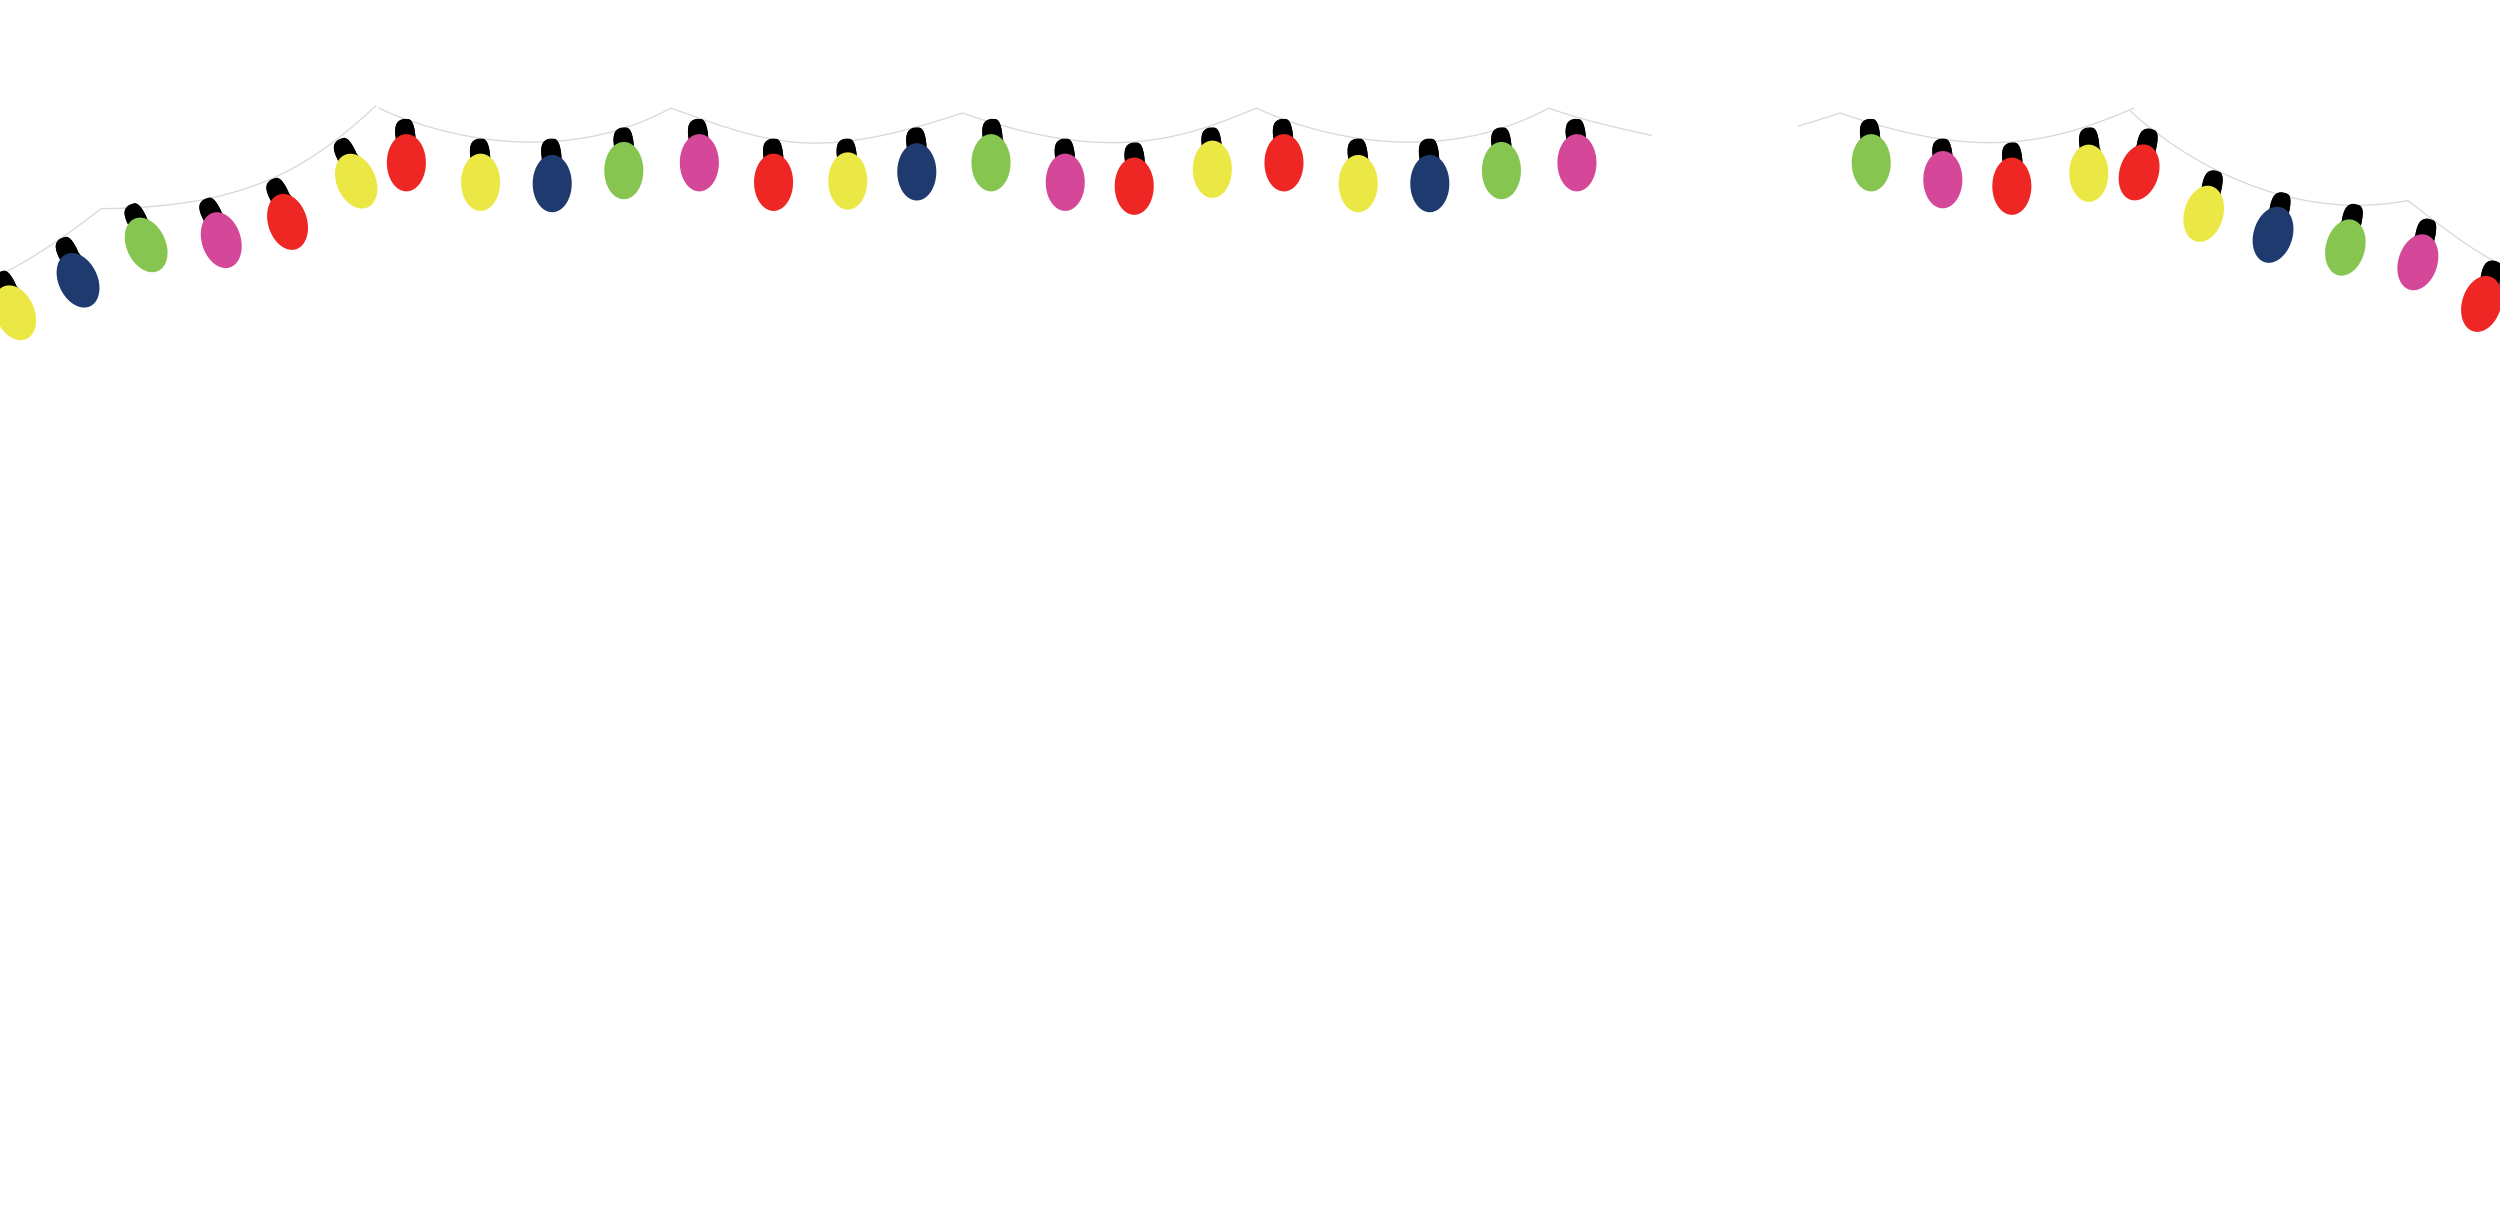 <svg width="1920" height="929" viewBox="0 0 1920 929" fill="none" xmlns="http://www.w3.org/2000/svg">
<g clip-path="url(#clip0_86_4041)">
<path d="M965.032 83C965.032 83 1080.69 141.957 1189.35 83C1216.21 92.789 1247.68 99.378 1268.5 104M1639 83C1575.3 110.107 1520.97 124.276 1413.24 86.803C1403.03 90.158 1389.48 94.424 1380.5 97" stroke="#D8D8D8" stroke-miterlimit="10"/>
<path d="M986.584 91.938C986.584 91.938 975.297 89.145 978.576 106.944C978.576 106.944 970.704 120.528 986.584 139.264C1000.59 123.806 992.628 106.007 992.628 106.007C992.628 106.007 992.16 91.778 986.584 91.938Z" fill="#EE2724"/>
<path d="M986.584 91.938C986.584 91.938 975.297 89.145 978.576 106.944C978.576 106.944 970.704 120.528 986.584 139.264C1000.59 123.806 992.628 106.007 992.628 106.007C992.628 106.007 992.16 91.778 986.584 91.938Z" stroke="black" stroke-miterlimit="10"/>
<path d="M978.577 106.944H992.628C992.628 106.944 992.436 90.65 986.584 91.938C980.733 93.227 976.704 91.957 978.577 106.944Z" fill="black"/>
<path d="M978.577 106.944H992.628C992.628 106.944 992.436 90.65 986.584 91.938C980.733 93.227 976.704 91.957 978.577 106.944Z" stroke="black" stroke-miterlimit="10"/>
<path d="M1044 107.105C1044 107.105 1032.72 104.311 1035.99 122.11C1035.99 122.11 1028.12 135.693 1044 154.429C1058.01 138.973 1050.05 121.173 1050.05 121.173C1050.05 121.173 1049.58 106.945 1044 107.105Z" fill="#EBE846"/>
<path d="M1044 107.105C1044 107.105 1032.72 104.311 1035.99 122.11C1035.99 122.11 1028.12 135.693 1044 154.429C1058.01 138.973 1050.05 121.173 1050.05 121.173C1050.05 121.173 1049.58 106.945 1044 107.105Z" stroke="black" stroke-miterlimit="10"/>
<path d="M1035.99 122.11H1050.05C1050.05 122.11 1049.85 105.816 1044 107.105C1038.15 108.392 1034.12 107.123 1035.99 122.11Z" fill="black"/>
<path d="M1035.99 122.11H1050.05C1050.05 122.11 1049.85 105.816 1044 107.105C1038.15 108.392 1034.12 107.123 1035.99 122.11Z" stroke="black" stroke-miterlimit="10"/>
<path d="M1098.73 107.105C1098.73 107.105 1087.44 104.311 1090.72 122.11C1090.72 122.11 1082.85 135.693 1098.73 154.429C1112.73 138.973 1104.77 121.173 1104.77 121.173C1104.77 121.173 1104.3 106.945 1098.73 107.105Z" fill="#1F3A6F"/>
<path d="M1098.73 107.105C1098.73 107.105 1087.44 104.311 1090.72 122.11C1090.72 122.11 1082.85 135.693 1098.73 154.429C1112.73 138.973 1104.77 121.173 1104.77 121.173C1104.77 121.173 1104.3 106.945 1098.73 107.105Z" stroke="black" stroke-miterlimit="10"/>
<path d="M1090.72 122.11H1104.77C1104.77 122.11 1104.58 105.816 1098.73 107.105C1092.88 108.392 1088.85 107.123 1090.72 122.11Z" fill="black"/>
<path d="M1090.72 122.11H1104.77C1104.77 122.11 1104.58 105.816 1098.73 107.105C1092.88 108.392 1088.85 107.123 1090.72 122.11Z" stroke="black" stroke-miterlimit="10"/>
<path d="M1154.27 98.528C1154.27 98.528 1142.98 95.735 1146.26 113.534C1146.26 113.534 1138.39 127.119 1154.27 145.852C1168.27 130.397 1160.31 112.597 1160.31 112.597C1160.31 112.597 1159.84 98.367 1154.27 98.528Z" fill="#85C550"/>
<path d="M1154.27 98.528C1154.27 98.528 1142.98 95.735 1146.26 113.534C1146.26 113.534 1138.39 127.119 1154.27 145.852C1168.27 130.397 1160.31 112.597 1160.31 112.597C1160.31 112.597 1159.84 98.367 1154.27 98.528Z" stroke="black" stroke-miterlimit="10"/>
<path d="M1146.26 113.534H1160.31C1160.31 113.534 1160.12 97.24 1154.27 98.528C1148.41 99.816 1144.39 98.546 1146.26 113.534Z" fill="black"/>
<path d="M1146.26 113.534H1160.31C1160.31 113.534 1160.12 97.24 1154.27 98.528C1148.41 99.816 1144.39 98.546 1146.26 113.534Z" stroke="black" stroke-miterlimit="10"/>
<path d="M1211.44 91.938C1211.44 91.938 1200.15 89.145 1203.43 106.944C1203.43 106.944 1195.56 120.528 1211.44 139.264C1225.44 123.806 1217.48 106.007 1217.48 106.007C1217.48 106.007 1217.01 91.778 1211.44 91.938Z" fill="#D44799"/>
<path d="M1211.44 91.938C1211.44 91.938 1200.15 89.145 1203.43 106.944C1203.43 106.944 1195.56 120.528 1211.44 139.264C1225.44 123.806 1217.48 106.007 1217.48 106.007C1217.48 106.007 1217.01 91.778 1211.44 91.938Z" stroke="black" stroke-miterlimit="10"/>
<path d="M1203.43 106.944H1217.48C1217.48 106.944 1217.29 90.65 1211.44 91.938C1205.59 93.227 1201.55 91.957 1203.43 106.944Z" fill="black"/>
<path d="M1203.43 106.944H1217.48C1217.48 106.944 1217.29 90.65 1211.44 91.938C1205.59 93.227 1201.55 91.957 1203.43 106.944Z" stroke="black" stroke-miterlimit="10"/>
<path d="M1437.47 91.938C1437.47 91.938 1426.19 89.145 1429.47 106.944C1429.47 106.944 1421.59 120.528 1437.47 139.264C1451.48 123.806 1443.52 106.007 1443.52 106.007C1443.52 106.007 1443.05 91.778 1437.47 91.938Z" fill="#85C550"/>
<path d="M1437.47 91.938C1437.47 91.938 1426.19 89.145 1429.47 106.944C1429.47 106.944 1421.59 120.528 1437.47 139.264C1451.48 123.806 1443.52 106.007 1443.52 106.007C1443.52 106.007 1443.05 91.778 1437.47 91.938Z" stroke="black" stroke-miterlimit="10"/>
<path d="M1429.46 106.944H1443.52C1443.52 106.944 1443.32 90.65 1437.47 91.938C1431.62 93.227 1427.59 91.957 1429.46 106.944Z" fill="black"/>
<path d="M1429.46 106.944H1443.52C1443.52 106.944 1443.32 90.65 1437.47 91.938C1431.62 93.227 1427.59 91.957 1429.46 106.944Z" stroke="black" stroke-miterlimit="10"/>
<path d="M1493.05 107.105C1493.05 107.105 1481.77 104.311 1485.05 122.11C1485.05 122.11 1477.17 135.693 1493.05 154.429C1507.06 138.973 1499.1 121.173 1499.1 121.173C1499.1 121.173 1498.63 106.945 1493.05 107.105Z" fill="#D44799"/>
<path d="M1493.05 107.105C1493.05 107.105 1481.77 104.311 1485.05 122.11C1485.05 122.11 1477.17 135.693 1493.05 154.429C1507.06 138.973 1499.1 121.173 1499.1 121.173C1499.1 121.173 1498.63 106.945 1493.05 107.105Z" stroke="black" stroke-miterlimit="10"/>
<path d="M1485.05 122.11H1499.1C1499.1 122.11 1498.91 105.816 1493.05 107.105C1487.21 108.392 1483.17 107.123 1485.05 122.11Z" fill="black"/>
<path d="M1485.05 122.11H1499.1C1499.1 122.11 1498.91 105.816 1493.05 107.105C1487.21 108.392 1483.17 107.123 1485.05 122.11Z" stroke="black" stroke-miterlimit="10"/>
<path d="M1546.66 110.077C1546.66 110.077 1535.37 107.284 1538.65 125.083C1538.65 125.083 1530.77 138.665 1546.66 157.402C1560.66 141.946 1552.7 124.145 1552.7 124.145C1552.7 124.145 1552.23 109.917 1546.66 110.077Z" fill="#EE2724"/>
<path d="M1546.66 110.077C1546.66 110.077 1535.37 107.284 1538.65 125.083C1538.65 125.083 1530.77 138.665 1546.66 157.402C1560.66 141.946 1552.7 124.145 1552.7 124.145C1552.7 124.145 1552.23 109.917 1546.66 110.077Z" stroke="black" stroke-miterlimit="10"/>
<path d="M1538.65 125.083H1552.7C1552.7 125.083 1552.51 108.788 1546.66 110.077C1540.81 111.365 1536.77 110.096 1538.65 125.083Z" fill="black"/>
<path d="M1538.65 125.083H1552.7C1552.7 125.083 1552.51 108.788 1546.66 110.077C1540.81 111.365 1536.77 110.096 1538.65 125.083Z" stroke="black" stroke-miterlimit="10"/>
<path d="M1605.74 98.528C1605.74 98.528 1594.46 95.735 1597.74 113.534C1597.74 113.534 1589.87 127.119 1605.74 145.852C1619.75 130.397 1611.79 112.597 1611.79 112.597C1611.79 112.597 1611.32 98.367 1605.74 98.528Z" fill="#EBE846"/>
<path d="M1605.74 98.528C1605.74 98.528 1594.46 95.735 1597.74 113.534C1597.74 113.534 1589.87 127.119 1605.74 145.852C1619.75 130.397 1611.79 112.597 1611.79 112.597C1611.79 112.597 1611.32 98.367 1605.74 98.528Z" stroke="black" stroke-miterlimit="10"/>
<path d="M1597.74 113.534H1611.79C1611.79 113.534 1611.6 97.24 1605.74 98.528C1599.89 99.816 1595.86 98.546 1597.74 113.534Z" fill="black"/>
<path d="M1597.74 113.534H1611.79C1611.79 113.534 1611.6 97.24 1605.74 98.528C1599.89 99.816 1595.86 98.546 1597.74 113.534Z" stroke="black" stroke-miterlimit="10"/>
<path d="M291 83C291 83 406.654 141.957 515.317 83C595.881 112.359 627.984 123.337 739.207 86.803C846.935 124.276 901.269 110.107 964.968 83" stroke="#D8D8D8" stroke-miterlimit="10"/>
<path d="M312.552 91.938C312.552 91.938 301.265 89.145 304.544 106.944C304.544 106.944 296.672 120.528 312.552 139.264C326.559 123.806 318.595 106.007 318.595 106.007C318.595 106.007 318.128 91.778 312.552 91.938Z" fill="#EE2724"/>
<path d="M312.552 91.938C312.552 91.938 301.265 89.145 304.544 106.944C304.544 106.944 296.672 120.528 312.552 139.264C326.559 123.806 318.595 106.007 318.595 106.007C318.595 106.007 318.128 91.778 312.552 91.938Z" stroke="black" stroke-miterlimit="10"/>
<path d="M304.545 106.944H318.595C318.595 106.944 318.404 90.65 312.552 91.938C306.701 93.227 302.671 91.957 304.545 106.944Z" fill="black"/>
<path d="M304.545 106.944H318.595C318.595 106.944 318.404 90.65 312.552 91.938C306.701 93.227 302.671 91.957 304.545 106.944Z" stroke="black" stroke-miterlimit="10"/>
<path d="M369.971 107.105C369.971 107.105 358.684 104.311 361.963 122.11C361.963 122.11 354.091 135.693 369.971 154.429C383.978 138.973 376.016 121.173 376.016 121.173C376.016 121.173 375.546 106.945 369.971 107.105Z" fill="#EBE846"/>
<path d="M369.971 107.105C369.971 107.105 358.684 104.311 361.963 122.11C361.963 122.11 354.091 135.693 369.971 154.429C383.978 138.973 376.016 121.173 376.016 121.173C376.016 121.173 375.546 106.945 369.971 107.105Z" stroke="black" stroke-miterlimit="10"/>
<path d="M361.962 122.11H376.015C376.015 122.11 375.822 105.816 369.97 107.105C364.122 108.392 360.09 107.123 361.962 122.11Z" fill="black"/>
<path d="M361.962 122.11H376.015C376.015 122.11 375.822 105.816 369.97 107.105C364.122 108.392 360.09 107.123 361.962 122.11Z" stroke="black" stroke-miterlimit="10"/>
<path d="M424.695 107.105C424.695 107.105 413.408 104.311 416.687 122.11C416.687 122.11 408.816 135.693 424.695 154.429C438.701 138.973 430.738 121.173 430.738 121.173C430.738 121.173 430.27 106.945 424.695 107.105Z" fill="#1F3A6F"/>
<path d="M424.695 107.105C424.695 107.105 413.408 104.311 416.687 122.11C416.687 122.11 408.816 135.693 424.695 154.429C438.701 138.973 430.738 121.173 430.738 121.173C430.738 121.173 430.27 106.945 424.695 107.105Z" stroke="black" stroke-miterlimit="10"/>
<path d="M416.688 122.11H430.738C430.738 122.11 430.546 105.816 424.695 107.105C418.846 108.392 414.814 107.123 416.688 122.11Z" fill="black"/>
<path d="M416.688 122.11H430.738C430.738 122.11 430.546 105.816 424.695 107.105C418.846 108.392 414.814 107.123 416.688 122.11Z" stroke="black" stroke-miterlimit="10"/>
<path d="M480.234 98.528C480.234 98.528 468.947 95.735 472.225 113.534C472.225 113.534 464.354 127.119 480.234 145.852C494.242 130.397 486.277 112.597 486.277 112.597C486.277 112.597 485.809 98.367 480.234 98.528Z" fill="#85C550"/>
<path d="M480.234 98.528C480.234 98.528 468.947 95.735 472.225 113.534C472.225 113.534 464.354 127.119 480.234 145.852C494.242 130.397 486.277 112.597 486.277 112.597C486.277 112.597 485.809 98.367 480.234 98.528Z" stroke="black" stroke-miterlimit="10"/>
<path d="M472.226 113.534H486.277C486.277 113.534 486.085 97.24 480.235 98.528C474.382 99.816 470.354 98.546 472.226 113.534Z" fill="black"/>
<path d="M472.226 113.534H486.277C486.277 113.534 486.085 97.24 480.235 98.528C474.382 99.816 470.354 98.546 472.226 113.534Z" stroke="black" stroke-miterlimit="10"/>
<path d="M537.404 91.938C537.404 91.938 526.117 89.145 529.395 106.944C529.395 106.944 521.524 120.528 537.404 139.264C551.409 123.806 543.447 106.007 543.447 106.007C543.447 106.007 542.979 91.778 537.404 91.938Z" fill="#D44799"/>
<path d="M537.404 91.938C537.404 91.938 526.117 89.145 529.395 106.944C529.395 106.944 521.524 120.528 537.404 139.264C551.409 123.806 543.447 106.007 543.447 106.007C543.447 106.007 542.979 91.778 537.404 91.938Z" stroke="black" stroke-miterlimit="10"/>
<path d="M529.395 106.944H543.447C543.447 106.944 543.253 90.65 537.404 91.938C531.553 93.227 527.522 91.957 529.395 106.944Z" fill="black"/>
<path d="M529.395 106.944H543.447C543.447 106.944 543.253 90.65 537.404 91.938C531.553 93.227 527.522 91.957 529.395 106.944Z" stroke="black" stroke-miterlimit="10"/>
<path d="M595.073 107.105C595.073 107.105 583.785 104.311 587.063 122.11C587.063 122.11 579.194 135.693 595.073 154.429C609.078 138.973 601.115 121.173 601.115 121.173C601.115 121.173 600.647 106.945 595.073 107.105Z" fill="#EE2724"/>
<path d="M595.073 107.105C595.073 107.105 583.785 104.311 587.063 122.11C587.063 122.11 579.194 135.693 595.073 154.429C609.078 138.973 601.115 121.173 601.115 121.173C601.115 121.173 600.647 106.945 595.073 107.105Z" stroke="black" stroke-miterlimit="10"/>
<path d="M587.063 122.11H601.115C601.115 122.11 600.921 105.816 595.073 107.105C589.221 108.392 585.189 107.123 587.063 122.11Z" fill="black"/>
<path d="M587.063 122.11H601.115C601.115 122.11 600.921 105.816 595.073 107.105C589.221 108.392 585.189 107.123 587.063 122.11Z" stroke="black" stroke-miterlimit="10"/>
<path d="M651.529 107.105C651.529 107.105 640.242 104.311 643.522 122.11C643.522 122.11 635.648 135.693 651.529 154.429C665.536 138.973 657.571 121.173 657.571 121.173C657.571 121.173 657.104 106.945 651.529 107.105Z" fill="#EBE846"/>
<path d="M651.529 107.105C651.529 107.105 640.242 104.311 643.522 122.11C643.522 122.11 635.648 135.693 651.529 154.429C665.536 138.973 657.571 121.173 657.571 121.173C657.571 121.173 657.104 106.945 651.529 107.105Z" stroke="black" stroke-miterlimit="10"/>
<path d="M643.522 122.11H657.571C657.571 122.11 657.38 105.816 651.529 107.105C645.68 108.392 641.648 107.123 643.522 122.11Z" fill="black"/>
<path d="M643.522 122.11H657.571C657.571 122.11 657.38 105.816 651.529 107.105C645.68 108.392 641.648 107.123 643.522 122.11Z" stroke="black" stroke-miterlimit="10"/>
<path d="M705.015 98.528C705.015 98.528 693.728 95.735 697.006 113.534C697.006 113.534 689.136 127.119 705.015 145.852C719.02 130.397 711.057 112.597 711.057 112.597C711.057 112.597 710.59 98.367 705.015 98.528Z" fill="#1F3A6F"/>
<path d="M705.015 98.528C705.015 98.528 693.728 95.735 697.006 113.534C697.006 113.534 689.136 127.119 705.015 145.852C719.02 130.397 711.057 112.597 711.057 112.597C711.057 112.597 710.59 98.367 705.015 98.528Z" stroke="black" stroke-miterlimit="10"/>
<path d="M697.006 113.534H711.058C711.058 113.534 710.863 97.24 705.015 98.528C699.163 99.816 695.131 98.546 697.006 113.534Z" fill="black"/>
<path d="M697.006 113.534H711.058C711.058 113.534 710.863 97.24 705.015 98.528C699.163 99.816 695.131 98.546 697.006 113.534Z" stroke="black" stroke-miterlimit="10"/>
<path d="M763.441 91.938C763.441 91.938 752.154 89.145 755.433 106.944C755.433 106.944 747.559 120.528 763.441 139.264C777.447 123.806 769.485 106.007 769.485 106.007C769.485 106.007 769.015 91.778 763.441 91.938Z" fill="#85C550"/>
<path d="M763.441 91.938C763.441 91.938 752.154 89.145 755.433 106.944C755.433 106.944 747.559 120.528 763.441 139.264C777.447 123.806 769.485 106.007 769.485 106.007C769.485 106.007 769.015 91.778 763.441 91.938Z" stroke="black" stroke-miterlimit="10"/>
<path d="M755.433 106.944H769.484C769.484 106.944 769.29 90.65 763.44 91.938C757.59 93.227 753.559 91.957 755.433 106.944Z" fill="black"/>
<path d="M755.433 106.944H769.484C769.484 106.944 769.29 90.65 763.44 91.938C757.59 93.227 753.559 91.957 755.433 106.944Z" stroke="black" stroke-miterlimit="10"/>
<path d="M819.021 107.105C819.021 107.105 807.734 104.311 811.014 122.11C811.014 122.11 803.139 135.693 819.021 154.429C833.028 138.973 825.063 121.173 825.063 121.173C825.063 121.173 824.597 106.945 819.021 107.105Z" fill="#D44799"/>
<path d="M819.021 107.105C819.021 107.105 807.734 104.311 811.014 122.11C811.014 122.11 803.139 135.693 819.021 154.429C833.028 138.973 825.063 121.173 825.063 121.173C825.063 121.173 824.597 106.945 819.021 107.105Z" stroke="black" stroke-miterlimit="10"/>
<path d="M811.015 122.11H825.064C825.064 122.11 824.873 105.816 819.022 107.105C813.173 108.392 809.14 107.123 811.015 122.11Z" fill="black"/>
<path d="M811.015 122.11H825.064C825.064 122.11 824.873 105.816 819.022 107.105C813.173 108.392 809.14 107.123 811.015 122.11Z" stroke="black" stroke-miterlimit="10"/>
<path d="M872.623 110.077C872.623 110.077 861.338 107.284 864.616 125.083C864.616 125.083 856.742 138.665 872.623 157.402C886.63 141.946 878.667 124.145 878.667 124.145C878.667 124.145 878.199 109.917 872.623 110.077Z" fill="#EE2724"/>
<path d="M872.623 110.077C872.623 110.077 861.338 107.284 864.616 125.083C864.616 125.083 856.742 138.665 872.623 157.402C886.63 141.946 878.667 124.145 878.667 124.145C878.667 124.145 878.199 109.917 872.623 110.077Z" stroke="black" stroke-miterlimit="10"/>
<path d="M864.616 125.083H878.668C878.668 125.083 878.475 108.788 872.624 110.077C866.773 111.365 862.742 110.096 864.616 125.083Z" fill="black"/>
<path d="M864.616 125.083H878.668C878.668 125.083 878.475 108.788 872.624 110.077C866.773 111.365 862.742 110.096 864.616 125.083Z" stroke="black" stroke-miterlimit="10"/>
<path d="M931.712 98.528C931.712 98.528 920.427 95.735 923.705 113.534C923.705 113.534 915.834 127.119 931.712 145.852C945.719 130.397 937.756 112.597 937.756 112.597C937.756 112.597 937.287 98.367 931.712 98.528Z" fill="#EBE846"/>
<path d="M931.712 98.528C931.712 98.528 920.427 95.735 923.705 113.534C923.705 113.534 915.834 127.119 931.712 145.852C945.719 130.397 937.756 112.597 937.756 112.597C937.756 112.597 937.287 98.367 931.712 98.528Z" stroke="black" stroke-miterlimit="10"/>
<path d="M923.704 113.534H937.756C937.756 113.534 937.563 97.24 931.712 98.528C925.862 99.816 921.83 98.546 923.704 113.534Z" fill="black"/>
<path d="M923.704 113.534H937.756C937.756 113.534 937.563 97.24 931.712 98.528C925.862 99.816 921.83 98.546 923.704 113.534Z" stroke="black" stroke-miterlimit="10"/>
<path d="M1635.9 85C1635.9 85 1727.79 176.696 1849.33 154.052C1916.94 206.785 1944.11 227.112 2061.18 226.59C2152.14 295.405 2208.19 298.651 2277.14 292.468" stroke="#D8D8D8" stroke-miterlimit="10"/>
<path d="M1653.66 100.138C1653.66 100.138 1643.78 94.006 1641.42 111.95C1641.42 111.95 1629.75 122.451 1639.09 145.166C1657.18 134.77 1655.08 115.385 1655.08 115.385C1655.08 115.385 1659.01 101.702 1653.66 100.138Z" fill="#EE2724"/>
<path d="M1653.66 100.138C1653.66 100.138 1643.78 94.006 1641.42 111.95C1641.42 111.95 1629.75 122.451 1639.09 145.166C1657.18 134.77 1655.08 115.385 1655.08 115.385C1655.08 115.385 1659.01 101.702 1653.66 100.138Z" stroke="black" stroke-miterlimit="10"/>
<path d="M1641.42 111.951L1654.79 116.276C1654.79 116.276 1659.62 100.715 1653.66 100.138C1647.69 99.563 1644.25 97.115 1641.42 111.951Z" fill="black"/>
<path d="M1641.42 111.951L1654.79 116.276C1654.79 116.276 1659.62 100.715 1653.66 100.138C1647.69 99.563 1644.25 97.115 1641.42 111.951Z" stroke="black" stroke-miterlimit="10"/>
<path d="M1703.62 132.244C1703.62 132.244 1693.74 126.112 1691.38 144.056C1691.38 144.056 1679.71 154.555 1689.05 177.271C1707.14 166.877 1705.04 147.49 1705.04 147.49C1705.04 147.49 1708.97 133.807 1703.62 132.244Z" fill="#EBE846"/>
<path d="M1703.62 132.244C1703.62 132.244 1693.74 126.112 1691.38 144.056C1691.38 144.056 1679.71 154.555 1689.05 177.271C1707.14 166.877 1705.04 147.49 1705.04 147.49C1705.04 147.49 1708.97 133.807 1703.62 132.244Z" stroke="black" stroke-miterlimit="10"/>
<path d="M1691.38 144.056L1704.75 148.382C1704.75 148.382 1709.58 132.818 1703.62 132.244C1697.66 131.668 1694.21 129.219 1691.38 144.056Z" fill="black"/>
<path d="M1691.38 144.056L1704.75 148.382C1704.75 148.382 1709.58 132.818 1703.62 132.244C1697.66 131.668 1694.21 129.219 1691.38 144.056Z" stroke="black" stroke-miterlimit="10"/>
<path d="M1755.69 149.09C1755.69 149.09 1745.81 142.957 1743.45 160.901C1743.45 160.901 1731.78 171.401 1741.12 194.116C1759.2 183.722 1757.1 164.335 1757.1 164.335C1757.1 164.335 1761.04 150.653 1755.69 149.09Z" fill="#1F3A6F"/>
<path d="M1755.69 149.09C1755.69 149.09 1745.81 142.957 1743.45 160.901C1743.45 160.901 1731.78 171.401 1741.12 194.116C1759.2 183.722 1757.1 164.335 1757.1 164.335C1757.1 164.335 1761.04 150.653 1755.69 149.09Z" stroke="black" stroke-miterlimit="10"/>
<path d="M1743.45 160.902L1756.82 165.227C1756.82 165.227 1761.65 149.664 1755.69 149.09C1749.72 148.514 1746.28 146.065 1743.45 160.902Z" fill="black"/>
<path d="M1743.45 160.902L1756.82 165.227C1756.82 165.227 1761.65 149.664 1755.69 149.09C1749.72 148.514 1746.28 146.065 1743.45 160.902Z" stroke="black" stroke-miterlimit="10"/>
<path d="M1811.17 158.026C1811.17 158.026 1801.29 151.894 1798.93 169.838C1798.93 169.838 1787.26 180.34 1796.6 203.052C1814.69 192.659 1812.59 173.272 1812.59 173.272C1812.59 173.272 1816.52 159.589 1811.17 158.026Z" fill="#85C550"/>
<path d="M1811.17 158.026C1811.17 158.026 1801.29 151.894 1798.93 169.838C1798.93 169.838 1787.26 180.34 1796.6 203.052C1814.69 192.659 1812.59 173.272 1812.59 173.272C1812.59 173.272 1816.52 159.589 1811.17 158.026Z" stroke="black" stroke-miterlimit="10"/>
<path d="M1798.93 169.838L1812.3 174.164C1812.3 174.164 1817.13 158.602 1811.17 158.026C1805.2 157.45 1801.76 155.002 1798.93 169.838Z" fill="black"/>
<path d="M1798.93 169.838L1812.3 174.164C1812.3 174.164 1817.13 158.602 1811.17 158.026C1805.2 157.45 1801.76 155.002 1798.93 169.838Z" stroke="black" stroke-miterlimit="10"/>
<path d="M1867.59 169.354C1867.59 169.354 1857.71 163.222 1855.35 181.166C1855.35 181.166 1843.68 191.667 1853.02 214.382C1871.11 203.986 1869.01 184.601 1869.01 184.601C1869.01 184.601 1872.94 170.918 1867.59 169.354Z" fill="#D44799"/>
<path d="M1867.59 169.354C1867.59 169.354 1857.71 163.222 1855.35 181.166C1855.35 181.166 1843.68 191.667 1853.02 214.382C1871.11 203.986 1869.01 184.601 1869.01 184.601C1869.01 184.601 1872.94 170.918 1867.59 169.354Z" stroke="black" stroke-miterlimit="10"/>
<path d="M1855.35 181.167L1868.72 185.492C1868.72 185.492 1873.55 169.93 1867.59 169.354C1861.63 168.779 1858.18 166.33 1855.35 181.167Z" fill="black"/>
<path d="M1855.35 181.167L1868.72 185.492C1868.72 185.492 1873.55 169.93 1867.59 169.354C1861.63 168.779 1858.18 166.33 1855.35 181.167Z" stroke="black" stroke-miterlimit="10"/>
<path d="M1917.79 201.538C1917.79 201.538 1907.91 195.405 1905.55 213.349C1905.55 213.349 1893.88 223.849 1903.22 246.564C1921.31 236.169 1919.21 216.783 1919.21 216.783C1919.21 216.783 1923.14 203.101 1917.79 201.538Z" fill="#EE2724"/>
<path d="M1917.79 201.538C1917.79 201.538 1907.91 195.405 1905.55 213.349C1905.55 213.349 1893.88 223.849 1903.22 246.564C1921.31 236.169 1919.21 216.783 1919.21 216.783C1919.21 216.783 1923.14 203.101 1917.79 201.538Z" stroke="black" stroke-miterlimit="10"/>
<path d="M1905.55 213.349L1918.92 217.674C1918.92 217.674 1923.75 202.111 1917.79 201.538C1911.83 200.96 1908.38 198.512 1905.55 213.349Z" fill="black"/>
<path d="M1905.55 213.349L1918.92 217.674C1918.92 217.674 1923.75 202.111 1917.79 201.538C1911.83 200.96 1908.38 198.512 1905.55 213.349Z" stroke="black" stroke-miterlimit="10"/>
<path d="M-345.954 306.89C-345.954 306.89 -217.229 323.674 -134.611 231.707C-48.867 232.366 -14.942 231.949 77.603 160.25C191.659 159.449 238.102 127.889 289.032 81" stroke="#D8D8D8" stroke-miterlimit="10"/>
<path d="M1.801 208.765C1.801 208.765 -9.769 209.915 -0.713 225.585C-0.713 225.585 -3.579 241.021 17.663 253.352C25.68 234.094 12.209 219.994 12.209 219.994C12.209 219.994 7 206.745 1.801 208.765Z" fill="#EBE846"/>
<path d="M1.801 208.765C1.801 208.765 -9.769 209.915 -0.713 225.585C-0.713 225.585 -3.579 241.021 17.663 253.352C25.68 234.094 12.209 219.994 12.209 219.994C12.209 219.994 7 206.745 1.801 208.765Z" stroke="black" stroke-miterlimit="10"/>
<path d="M-0.714 225.585L12.523 220.877C12.523 220.877 6.881 205.588 1.801 208.765C-3.279 211.937 -7.503 212.093 -0.714 225.585Z" fill="black"/>
<path d="M-0.714 225.585L12.523 220.877C12.523 220.877 6.881 205.588 1.801 208.765C-3.279 211.937 -7.503 212.093 -0.714 225.585Z" stroke="black" stroke-miterlimit="10"/>
<path d="M49.319 182.757C49.319 182.757 37.748 183.909 46.802 199.579C46.802 199.579 43.941 215.016 65.18 227.344C73.195 208.088 59.727 193.987 59.727 193.987C59.727 193.987 54.517 180.737 49.319 182.757Z" fill="#1F3A6F"/>
<path d="M49.319 182.757C49.319 182.757 37.748 183.909 46.802 199.579C46.802 199.579 43.941 215.016 65.18 227.344C73.195 208.088 59.727 193.987 59.727 193.987C59.727 193.987 54.517 180.737 49.319 182.757Z" stroke="black" stroke-miterlimit="10"/>
<path d="M46.803 199.58L60.041 194.87C60.041 194.87 54.397 179.584 49.319 182.757C44.237 185.932 40.013 186.087 46.803 199.58Z" fill="black"/>
<path d="M46.803 199.58L60.041 194.87C60.041 194.87 54.397 179.584 49.319 182.757C44.237 185.932 40.013 186.087 46.803 199.58Z" stroke="black" stroke-miterlimit="10"/>
<path d="M102.156 156.965C102.156 156.965 90.585 158.117 99.641 173.787C99.641 173.787 96.775 189.225 118.017 201.554C126.032 182.296 112.566 168.196 112.566 168.196C112.566 168.196 107.353 154.947 102.156 156.965Z" fill="#85C550"/>
<path d="M102.156 156.965C102.156 156.965 90.585 158.117 99.641 173.787C99.641 173.787 96.775 189.225 118.017 201.554C126.032 182.296 112.566 168.196 112.566 168.196C112.566 168.196 107.353 154.947 102.156 156.965Z" stroke="black" stroke-miterlimit="10"/>
<path d="M99.641 173.788L112.88 169.078C112.88 169.078 107.236 153.792 102.156 156.965C97.077 160.14 92.852 160.295 99.641 173.788Z" fill="black"/>
<path d="M99.641 173.788L112.88 169.078C112.88 169.078 107.236 153.792 102.156 156.965C97.077 160.14 92.852 160.295 99.641 173.788Z" stroke="black" stroke-miterlimit="10"/>
<path d="M159.605 152.627C159.605 152.627 148.034 153.778 157.09 169.448C157.09 169.448 154.223 184.884 175.466 197.214C183.483 177.957 170.013 163.856 170.013 163.856C170.013 163.856 164.804 150.607 159.605 152.627Z" fill="#D44799"/>
<path d="M159.605 152.627C159.605 152.627 148.034 153.778 157.09 169.448C157.09 169.448 154.223 184.884 175.466 197.214C183.483 177.957 170.013 163.856 170.013 163.856C170.013 163.856 164.804 150.607 159.605 152.627Z" stroke="black" stroke-miterlimit="10"/>
<path d="M157.091 169.448L170.328 164.739C170.328 164.739 164.687 149.451 159.606 152.627C154.527 155.799 150.302 155.955 157.091 169.448Z" fill="black"/>
<path d="M157.091 169.448L170.328 164.739C170.328 164.739 164.687 149.451 159.606 152.627C154.527 155.799 150.302 155.955 157.091 169.448Z" stroke="black" stroke-miterlimit="10"/>
<path d="M211.102 137.462C211.102 137.462 199.534 138.613 208.588 154.284C208.588 154.284 205.722 169.719 226.964 182.049C234.98 162.793 221.512 148.691 221.512 148.691C221.512 148.691 216.302 135.443 211.102 137.462Z" fill="#EE2724"/>
<path d="M211.102 137.462C211.102 137.462 199.534 138.613 208.588 154.284C208.588 154.284 205.722 169.719 226.964 182.049C234.98 162.793 221.512 148.691 221.512 148.691C221.512 148.691 216.302 135.443 211.102 137.462Z" stroke="black" stroke-miterlimit="10"/>
<path d="M208.589 154.283L221.827 149.574C221.827 149.574 216.184 134.286 211.103 137.462C206.023 140.636 201.8 140.791 208.589 154.283Z" fill="black"/>
<path d="M208.589 154.283L221.827 149.574C221.827 149.574 216.184 134.286 211.103 137.462C206.023 140.636 201.8 140.791 208.589 154.283Z" stroke="black" stroke-miterlimit="10"/>
<path d="M262.903 106.776C262.903 106.776 251.335 107.927 260.389 123.598C260.389 123.598 257.526 139.035 278.765 151.363C286.781 132.107 273.313 118.006 273.313 118.006C273.313 118.006 268.102 104.756 262.903 106.776Z" fill="#EBE846"/>
<path d="M262.903 106.776C262.903 106.776 251.335 107.927 260.389 123.598C260.389 123.598 257.526 139.035 278.765 151.363C286.781 132.107 273.313 118.006 273.313 118.006C273.313 118.006 268.102 104.756 262.903 106.776Z" stroke="black" stroke-miterlimit="10"/>
<path d="M260.388 123.598L273.627 118.889C273.627 118.889 267.984 103.602 262.903 106.776C257.823 109.951 253.599 110.106 260.388 123.598Z" fill="black"/>
<path d="M260.388 123.598L273.627 118.889C273.627 118.889 267.984 103.602 262.903 106.776C257.823 109.951 253.599 110.106 260.388 123.598Z" stroke="black" stroke-miterlimit="10"/>
<g filter="url(#filter0_f_86_4041)">
<ellipse cx="312.095" cy="125" rx="15" ry="22" fill="#EE2724"/>
</g>
<g filter="url(#filter1_f_86_4041)">
<ellipse cx="369.095" cy="140" rx="15" ry="22" fill="#EBE846"/>
</g>
<g filter="url(#filter2_f_86_4041)">
<ellipse cx="651.095" cy="139" rx="15" ry="22" fill="#EBE846"/>
</g>
<g filter="url(#filter3_f_86_4041)">
<ellipse cx="931.095" cy="130" rx="15" ry="22" fill="#EBE846"/>
</g>
<g filter="url(#filter4_f_86_4041)">
<ellipse cx="1043.09" cy="141" rx="15" ry="22" fill="#EBE846"/>
</g>
<g filter="url(#filter5_f_86_4041)">
<ellipse cx="1692.44" cy="164.216" rx="15" ry="22" transform="rotate(15.553 1692.44 164.216)" fill="#EBE846"/>
</g>
<g filter="url(#filter6_f_86_4041)">
<ellipse cx="1604.2" cy="133.071" rx="15" ry="22" transform="rotate(-0.27 1604.2 133.071)" fill="#EBE846"/>
</g>
<g filter="url(#filter7_f_86_4041)">
<ellipse cx="424.095" cy="141" rx="15" ry="22" fill="#1F3A6F"/>
</g>
<g filter="url(#filter8_f_86_4041)">
<ellipse cx="704.095" cy="132" rx="15" ry="22" fill="#1F3A6F"/>
</g>
<g filter="url(#filter9_f_86_4041)">
<ellipse cx="1745.7" cy="180.343" rx="15" ry="22" transform="rotate(16.422 1745.7 180.343)" fill="#1F3A6F"/>
</g>
<g filter="url(#filter10_f_86_4041)">
<ellipse cx="1098.09" cy="141" rx="15" ry="22" fill="#1F3A6F"/>
</g>
<g filter="url(#filter11_f_86_4041)">
<ellipse cx="479.095" cy="131" rx="15" ry="22" fill="#85C550"/>
</g>
<g filter="url(#filter12_f_86_4041)">
<ellipse cx="761.095" cy="125" rx="15" ry="22" fill="#85C550"/>
</g>
<g filter="url(#filter13_f_86_4041)">
<ellipse cx="1153.09" cy="131" rx="15" ry="22" fill="#85C550"/>
</g>
<g filter="url(#filter14_f_86_4041)">
<ellipse cx="1437.09" cy="125" rx="15" ry="22" fill="#85C550"/>
</g>
<g filter="url(#filter15_f_86_4041)">
<ellipse cx="1801.25" cy="190.118" rx="15" ry="22" transform="rotate(14.903 1801.25 190.118)" fill="#85C550"/>
</g>
<g filter="url(#filter16_f_86_4041)">
<ellipse cx="537.095" cy="125" rx="15" ry="22" fill="#D44799"/>
</g>
<g filter="url(#filter17_f_86_4041)">
<ellipse cx="818.095" cy="140" rx="15" ry="22" fill="#D44799"/>
</g>
<g filter="url(#filter18_f_86_4041)">
<ellipse cx="1211.09" cy="125" rx="15" ry="22" fill="#D44799"/>
</g>
<g filter="url(#filter19_f_86_4041)">
<ellipse cx="1492.09" cy="138" rx="15" ry="22" fill="#D44799"/>
</g>
<g filter="url(#filter20_f_86_4041)">
<ellipse cx="1856.92" cy="201.447" rx="15" ry="22" transform="rotate(17.165 1856.92 201.447)" fill="#D44799"/>
</g>
<g filter="url(#filter21_f_86_4041)">
<ellipse cx="594.095" cy="140" rx="15" ry="22" fill="#EE2724"/>
</g>
<g filter="url(#filter22_f_86_4041)">
<ellipse cx="871.095" cy="143" rx="15" ry="22" fill="#EE2724"/>
</g>
<g filter="url(#filter23_f_86_4041)">
<ellipse cx="1545.09" cy="143" rx="15" ry="22" fill="#EE2724"/>
</g>
<g filter="url(#filter24_f_86_4041)">
<ellipse cx="1642.83" cy="132.406" rx="15" ry="22" transform="rotate(16.871 1642.83 132.406)" fill="#EE2724"/>
</g>
<g filter="url(#filter25_f_86_4041)">
<ellipse cx="1905.83" cy="233.406" rx="15" ry="22" transform="rotate(16.871 1905.83 233.406)" fill="#EE2724"/>
</g>
<g filter="url(#filter26_f_86_4041)">
<ellipse cx="986.095" cy="125" rx="15" ry="22" fill="#EE2724"/>
</g>
<g filter="url(#filter27_f_86_4041)">
<ellipse rx="15" ry="22" transform="matrix(-0.957 0.29 0.29 0.957 220.834 170.406)" fill="#EE2724"/>
</g>
<g filter="url(#filter28_f_86_4041)">
<ellipse rx="15" ry="22" transform="matrix(-0.955 0.295 0.295 0.955 169.919 184.447)" fill="#D44799"/>
</g>
<g filter="url(#filter29_f_86_4041)">
<ellipse rx="15" ry="22" transform="matrix(-0.919 0.393 0.393 0.919 11.445 240.217)" fill="#EBE846"/>
</g>
<g filter="url(#filter30_f_86_4041)">
<ellipse rx="15" ry="22" transform="matrix(-0.919 0.393 0.393 0.919 273.539 139.127)" fill="#EBE846"/>
</g>
<g filter="url(#filter31_f_86_4041)">
<ellipse rx="15" ry="22" transform="matrix(-0.91 0.415 0.415 0.91 112.247 188.118)" fill="#85C550"/>
</g>
<g filter="url(#filter32_f_86_4041)">
<ellipse rx="15" ry="22" transform="matrix(-0.908 0.42 0.42 0.908 59.941 215.263)" fill="#1F3A6F"/>
</g>
</g>
<defs>
<filter id="filter0_f_86_4041" x="287.095" y="93" width="50" height="64" filterUnits="userSpaceOnUse" color-interpolation-filters="sRGB">
<feFlood flood-opacity="0" result="BackgroundImageFix"/>
<feBlend mode="normal" in="SourceGraphic" in2="BackgroundImageFix" result="shape"/>
<feGaussianBlur stdDeviation="5" result="effect1_foregroundBlur_86_4041"/>
</filter>
<filter id="filter1_f_86_4041" x="344.095" y="108" width="50" height="64" filterUnits="userSpaceOnUse" color-interpolation-filters="sRGB">
<feFlood flood-opacity="0" result="BackgroundImageFix"/>
<feBlend mode="normal" in="SourceGraphic" in2="BackgroundImageFix" result="shape"/>
<feGaussianBlur stdDeviation="5" result="effect1_foregroundBlur_86_4041"/>
</filter>
<filter id="filter2_f_86_4041" x="626.095" y="107" width="50" height="64" filterUnits="userSpaceOnUse" color-interpolation-filters="sRGB">
<feFlood flood-opacity="0" result="BackgroundImageFix"/>
<feBlend mode="normal" in="SourceGraphic" in2="BackgroundImageFix" result="shape"/>
<feGaussianBlur stdDeviation="5" result="effect1_foregroundBlur_86_4041"/>
</filter>
<filter id="filter3_f_86_4041" x="906.095" y="98" width="50" height="64" filterUnits="userSpaceOnUse" color-interpolation-filters="sRGB">
<feFlood flood-opacity="0" result="BackgroundImageFix"/>
<feBlend mode="normal" in="SourceGraphic" in2="BackgroundImageFix" result="shape"/>
<feGaussianBlur stdDeviation="5" result="effect1_foregroundBlur_86_4041"/>
</filter>
<filter id="filter4_f_86_4041" x="1018.09" y="109" width="50" height="64" filterUnits="userSpaceOnUse" color-interpolation-filters="sRGB">
<feFlood flood-opacity="0" result="BackgroundImageFix"/>
<feBlend mode="normal" in="SourceGraphic" in2="BackgroundImageFix" result="shape"/>
<feGaussianBlur stdDeviation="5" result="effect1_foregroundBlur_86_4041"/>
</filter>
<filter id="filter5_f_86_4041" x="1666.83" y="132.64" width="51.225" height="63.153" filterUnits="userSpaceOnUse" color-interpolation-filters="sRGB">
<feFlood flood-opacity="0" result="BackgroundImageFix"/>
<feBlend mode="normal" in="SourceGraphic" in2="BackgroundImageFix" result="shape"/>
<feGaussianBlur stdDeviation="5" result="effect1_foregroundBlur_86_4041"/>
</filter>
<filter id="filter6_f_86_4041" x="1579.2" y="101.071" width="50" height="64" filterUnits="userSpaceOnUse" color-interpolation-filters="sRGB">
<feFlood flood-opacity="0" result="BackgroundImageFix"/>
<feBlend mode="normal" in="SourceGraphic" in2="BackgroundImageFix" result="shape"/>
<feGaussianBlur stdDeviation="5" result="effect1_foregroundBlur_86_4041"/>
</filter>
<filter id="filter7_f_86_4041" x="399.095" y="109" width="50" height="64" filterUnits="userSpaceOnUse" color-interpolation-filters="sRGB">
<feFlood flood-opacity="0" result="BackgroundImageFix"/>
<feBlend mode="normal" in="SourceGraphic" in2="BackgroundImageFix" result="shape"/>
<feGaussianBlur stdDeviation="5" result="effect1_foregroundBlur_86_4041"/>
</filter>
<filter id="filter8_f_86_4041" x="679.095" y="100" width="50" height="64" filterUnits="userSpaceOnUse" color-interpolation-filters="sRGB">
<feFlood flood-opacity="0" result="BackgroundImageFix"/>
<feBlend mode="normal" in="SourceGraphic" in2="BackgroundImageFix" result="shape"/>
<feGaussianBlur stdDeviation="5" result="effect1_foregroundBlur_86_4041"/>
</filter>
<filter id="filter9_f_86_4041" x="1720.02" y="148.814" width="51.358" height="63.057" filterUnits="userSpaceOnUse" color-interpolation-filters="sRGB">
<feFlood flood-opacity="0" result="BackgroundImageFix"/>
<feBlend mode="normal" in="SourceGraphic" in2="BackgroundImageFix" result="shape"/>
<feGaussianBlur stdDeviation="5" result="effect1_foregroundBlur_86_4041"/>
</filter>
<filter id="filter10_f_86_4041" x="1073.09" y="109" width="50" height="64" filterUnits="userSpaceOnUse" color-interpolation-filters="sRGB">
<feFlood flood-opacity="0" result="BackgroundImageFix"/>
<feBlend mode="normal" in="SourceGraphic" in2="BackgroundImageFix" result="shape"/>
<feGaussianBlur stdDeviation="5" result="effect1_foregroundBlur_86_4041"/>
</filter>
<filter id="filter11_f_86_4041" x="454.095" y="99" width="50" height="64" filterUnits="userSpaceOnUse" color-interpolation-filters="sRGB">
<feFlood flood-opacity="0" result="BackgroundImageFix"/>
<feBlend mode="normal" in="SourceGraphic" in2="BackgroundImageFix" result="shape"/>
<feGaussianBlur stdDeviation="5" result="effect1_foregroundBlur_86_4041"/>
</filter>
<filter id="filter12_f_86_4041" x="736.095" y="93" width="50" height="64" filterUnits="userSpaceOnUse" color-interpolation-filters="sRGB">
<feFlood flood-opacity="0" result="BackgroundImageFix"/>
<feBlend mode="normal" in="SourceGraphic" in2="BackgroundImageFix" result="shape"/>
<feGaussianBlur stdDeviation="5" result="effect1_foregroundBlur_86_4041"/>
</filter>
<filter id="filter13_f_86_4041" x="1128.09" y="99" width="50" height="64" filterUnits="userSpaceOnUse" color-interpolation-filters="sRGB">
<feFlood flood-opacity="0" result="BackgroundImageFix"/>
<feBlend mode="normal" in="SourceGraphic" in2="BackgroundImageFix" result="shape"/>
<feGaussianBlur stdDeviation="5" result="effect1_foregroundBlur_86_4041"/>
</filter>
<filter id="filter14_f_86_4041" x="1412.09" y="93" width="50" height="64" filterUnits="userSpaceOnUse" color-interpolation-filters="sRGB">
<feFlood flood-opacity="0" result="BackgroundImageFix"/>
<feBlend mode="normal" in="SourceGraphic" in2="BackgroundImageFix" result="shape"/>
<feGaussianBlur stdDeviation="5" result="effect1_foregroundBlur_86_4041"/>
</filter>
<filter id="filter15_f_86_4041" x="1775.68" y="158.507" width="51.13" height="63.222" filterUnits="userSpaceOnUse" color-interpolation-filters="sRGB">
<feFlood flood-opacity="0" result="BackgroundImageFix"/>
<feBlend mode="normal" in="SourceGraphic" in2="BackgroundImageFix" result="shape"/>
<feGaussianBlur stdDeviation="5" result="effect1_foregroundBlur_86_4041"/>
</filter>
<filter id="filter16_f_86_4041" x="512.095" y="93" width="50" height="64" filterUnits="userSpaceOnUse" color-interpolation-filters="sRGB">
<feFlood flood-opacity="0" result="BackgroundImageFix"/>
<feBlend mode="normal" in="SourceGraphic" in2="BackgroundImageFix" result="shape"/>
<feGaussianBlur stdDeviation="5" result="effect1_foregroundBlur_86_4041"/>
</filter>
<filter id="filter17_f_86_4041" x="793.095" y="108" width="50" height="64" filterUnits="userSpaceOnUse" color-interpolation-filters="sRGB">
<feFlood flood-opacity="0" result="BackgroundImageFix"/>
<feBlend mode="normal" in="SourceGraphic" in2="BackgroundImageFix" result="shape"/>
<feGaussianBlur stdDeviation="5" result="effect1_foregroundBlur_86_4041"/>
</filter>
<filter id="filter18_f_86_4041" x="1186.09" y="93" width="50" height="64" filterUnits="userSpaceOnUse" color-interpolation-filters="sRGB">
<feFlood flood-opacity="0" result="BackgroundImageFix"/>
<feBlend mode="normal" in="SourceGraphic" in2="BackgroundImageFix" result="shape"/>
<feGaussianBlur stdDeviation="5" result="effect1_foregroundBlur_86_4041"/>
</filter>
<filter id="filter19_f_86_4041" x="1467.09" y="106" width="50" height="64" filterUnits="userSpaceOnUse" color-interpolation-filters="sRGB">
<feFlood flood-opacity="0" result="BackgroundImageFix"/>
<feBlend mode="normal" in="SourceGraphic" in2="BackgroundImageFix" result="shape"/>
<feGaussianBlur stdDeviation="5" result="effect1_foregroundBlur_86_4041"/>
</filter>
<filter id="filter20_f_86_4041" x="1831.18" y="169.961" width="51.476" height="62.971" filterUnits="userSpaceOnUse" color-interpolation-filters="sRGB">
<feFlood flood-opacity="0" result="BackgroundImageFix"/>
<feBlend mode="normal" in="SourceGraphic" in2="BackgroundImageFix" result="shape"/>
<feGaussianBlur stdDeviation="5" result="effect1_foregroundBlur_86_4041"/>
</filter>
<filter id="filter21_f_86_4041" x="569.095" y="108" width="50" height="64" filterUnits="userSpaceOnUse" color-interpolation-filters="sRGB">
<feFlood flood-opacity="0" result="BackgroundImageFix"/>
<feBlend mode="normal" in="SourceGraphic" in2="BackgroundImageFix" result="shape"/>
<feGaussianBlur stdDeviation="5" result="effect1_foregroundBlur_86_4041"/>
</filter>
<filter id="filter22_f_86_4041" x="846.095" y="111" width="50" height="64" filterUnits="userSpaceOnUse" color-interpolation-filters="sRGB">
<feFlood flood-opacity="0" result="BackgroundImageFix"/>
<feBlend mode="normal" in="SourceGraphic" in2="BackgroundImageFix" result="shape"/>
<feGaussianBlur stdDeviation="5" result="effect1_foregroundBlur_86_4041"/>
</filter>
<filter id="filter23_f_86_4041" x="1520.09" y="111" width="50" height="64" filterUnits="userSpaceOnUse" color-interpolation-filters="sRGB">
<feFlood flood-opacity="0" result="BackgroundImageFix"/>
<feBlend mode="normal" in="SourceGraphic" in2="BackgroundImageFix" result="shape"/>
<feGaussianBlur stdDeviation="5" result="effect1_foregroundBlur_86_4041"/>
</filter>
<filter id="filter24_f_86_4041" x="1617.12" y="100.904" width="51.428" height="63.005" filterUnits="userSpaceOnUse" color-interpolation-filters="sRGB">
<feFlood flood-opacity="0" result="BackgroundImageFix"/>
<feBlend mode="normal" in="SourceGraphic" in2="BackgroundImageFix" result="shape"/>
<feGaussianBlur stdDeviation="5" result="effect1_foregroundBlur_86_4041"/>
</filter>
<filter id="filter25_f_86_4041" x="1880.12" y="201.904" width="51.428" height="63.005" filterUnits="userSpaceOnUse" color-interpolation-filters="sRGB">
<feFlood flood-opacity="0" result="BackgroundImageFix"/>
<feBlend mode="normal" in="SourceGraphic" in2="BackgroundImageFix" result="shape"/>
<feGaussianBlur stdDeviation="5" result="effect1_foregroundBlur_86_4041"/>
</filter>
<filter id="filter26_f_86_4041" x="961.095" y="93" width="50" height="64" filterUnits="userSpaceOnUse" color-interpolation-filters="sRGB">
<feFlood flood-opacity="0" result="BackgroundImageFix"/>
<feBlend mode="normal" in="SourceGraphic" in2="BackgroundImageFix" result="shape"/>
<feGaussianBlur stdDeviation="5" result="effect1_foregroundBlur_86_4041"/>
</filter>
<filter id="filter27_f_86_4041" x="195.12" y="138.904" width="51.428" height="63.005" filterUnits="userSpaceOnUse" color-interpolation-filters="sRGB">
<feFlood flood-opacity="0" result="BackgroundImageFix"/>
<feBlend mode="normal" in="SourceGraphic" in2="BackgroundImageFix" result="shape"/>
<feGaussianBlur stdDeviation="5" result="effect1_foregroundBlur_86_4041"/>
</filter>
<filter id="filter28_f_86_4041" x="144.181" y="152.961" width="51.476" height="62.971" filterUnits="userSpaceOnUse" color-interpolation-filters="sRGB">
<feFlood flood-opacity="0" result="BackgroundImageFix"/>
<feBlend mode="normal" in="SourceGraphic" in2="BackgroundImageFix" result="shape"/>
<feGaussianBlur stdDeviation="5" result="effect1_foregroundBlur_86_4041"/>
</filter>
<filter id="filter29_f_86_4041" x="-14.839" y="209.142" width="52.566" height="62.15" filterUnits="userSpaceOnUse" color-interpolation-filters="sRGB">
<feFlood flood-opacity="0" result="BackgroundImageFix"/>
<feBlend mode="normal" in="SourceGraphic" in2="BackgroundImageFix" result="shape"/>
<feGaussianBlur stdDeviation="5" result="effect1_foregroundBlur_86_4041"/>
</filter>
<filter id="filter30_f_86_4041" x="247.255" y="108.052" width="52.566" height="62.15" filterUnits="userSpaceOnUse" color-interpolation-filters="sRGB">
<feFlood flood-opacity="0" result="BackgroundImageFix"/>
<feBlend mode="normal" in="SourceGraphic" in2="BackgroundImageFix" result="shape"/>
<feGaussianBlur stdDeviation="5" result="effect1_foregroundBlur_86_4041"/>
</filter>
<filter id="filter31_f_86_4041" x="85.824" y="157.151" width="52.846" height="61.933" filterUnits="userSpaceOnUse" color-interpolation-filters="sRGB">
<feFlood flood-opacity="0" result="BackgroundImageFix"/>
<feBlend mode="normal" in="SourceGraphic" in2="BackgroundImageFix" result="shape"/>
<feGaussianBlur stdDeviation="5" result="effect1_foregroundBlur_86_4041"/>
</filter>
<filter id="filter32_f_86_4041" x="33.489" y="184.319" width="52.902" height="61.888" filterUnits="userSpaceOnUse" color-interpolation-filters="sRGB">
<feFlood flood-opacity="0" result="BackgroundImageFix"/>
<feBlend mode="normal" in="SourceGraphic" in2="BackgroundImageFix" result="shape"/>
<feGaussianBlur stdDeviation="5" result="effect1_foregroundBlur_86_4041"/>
</filter>
<clipPath id="clip0_86_4041">
<rect width="1920" height="929" fill="white"/>
</clipPath>
</defs>
</svg>
